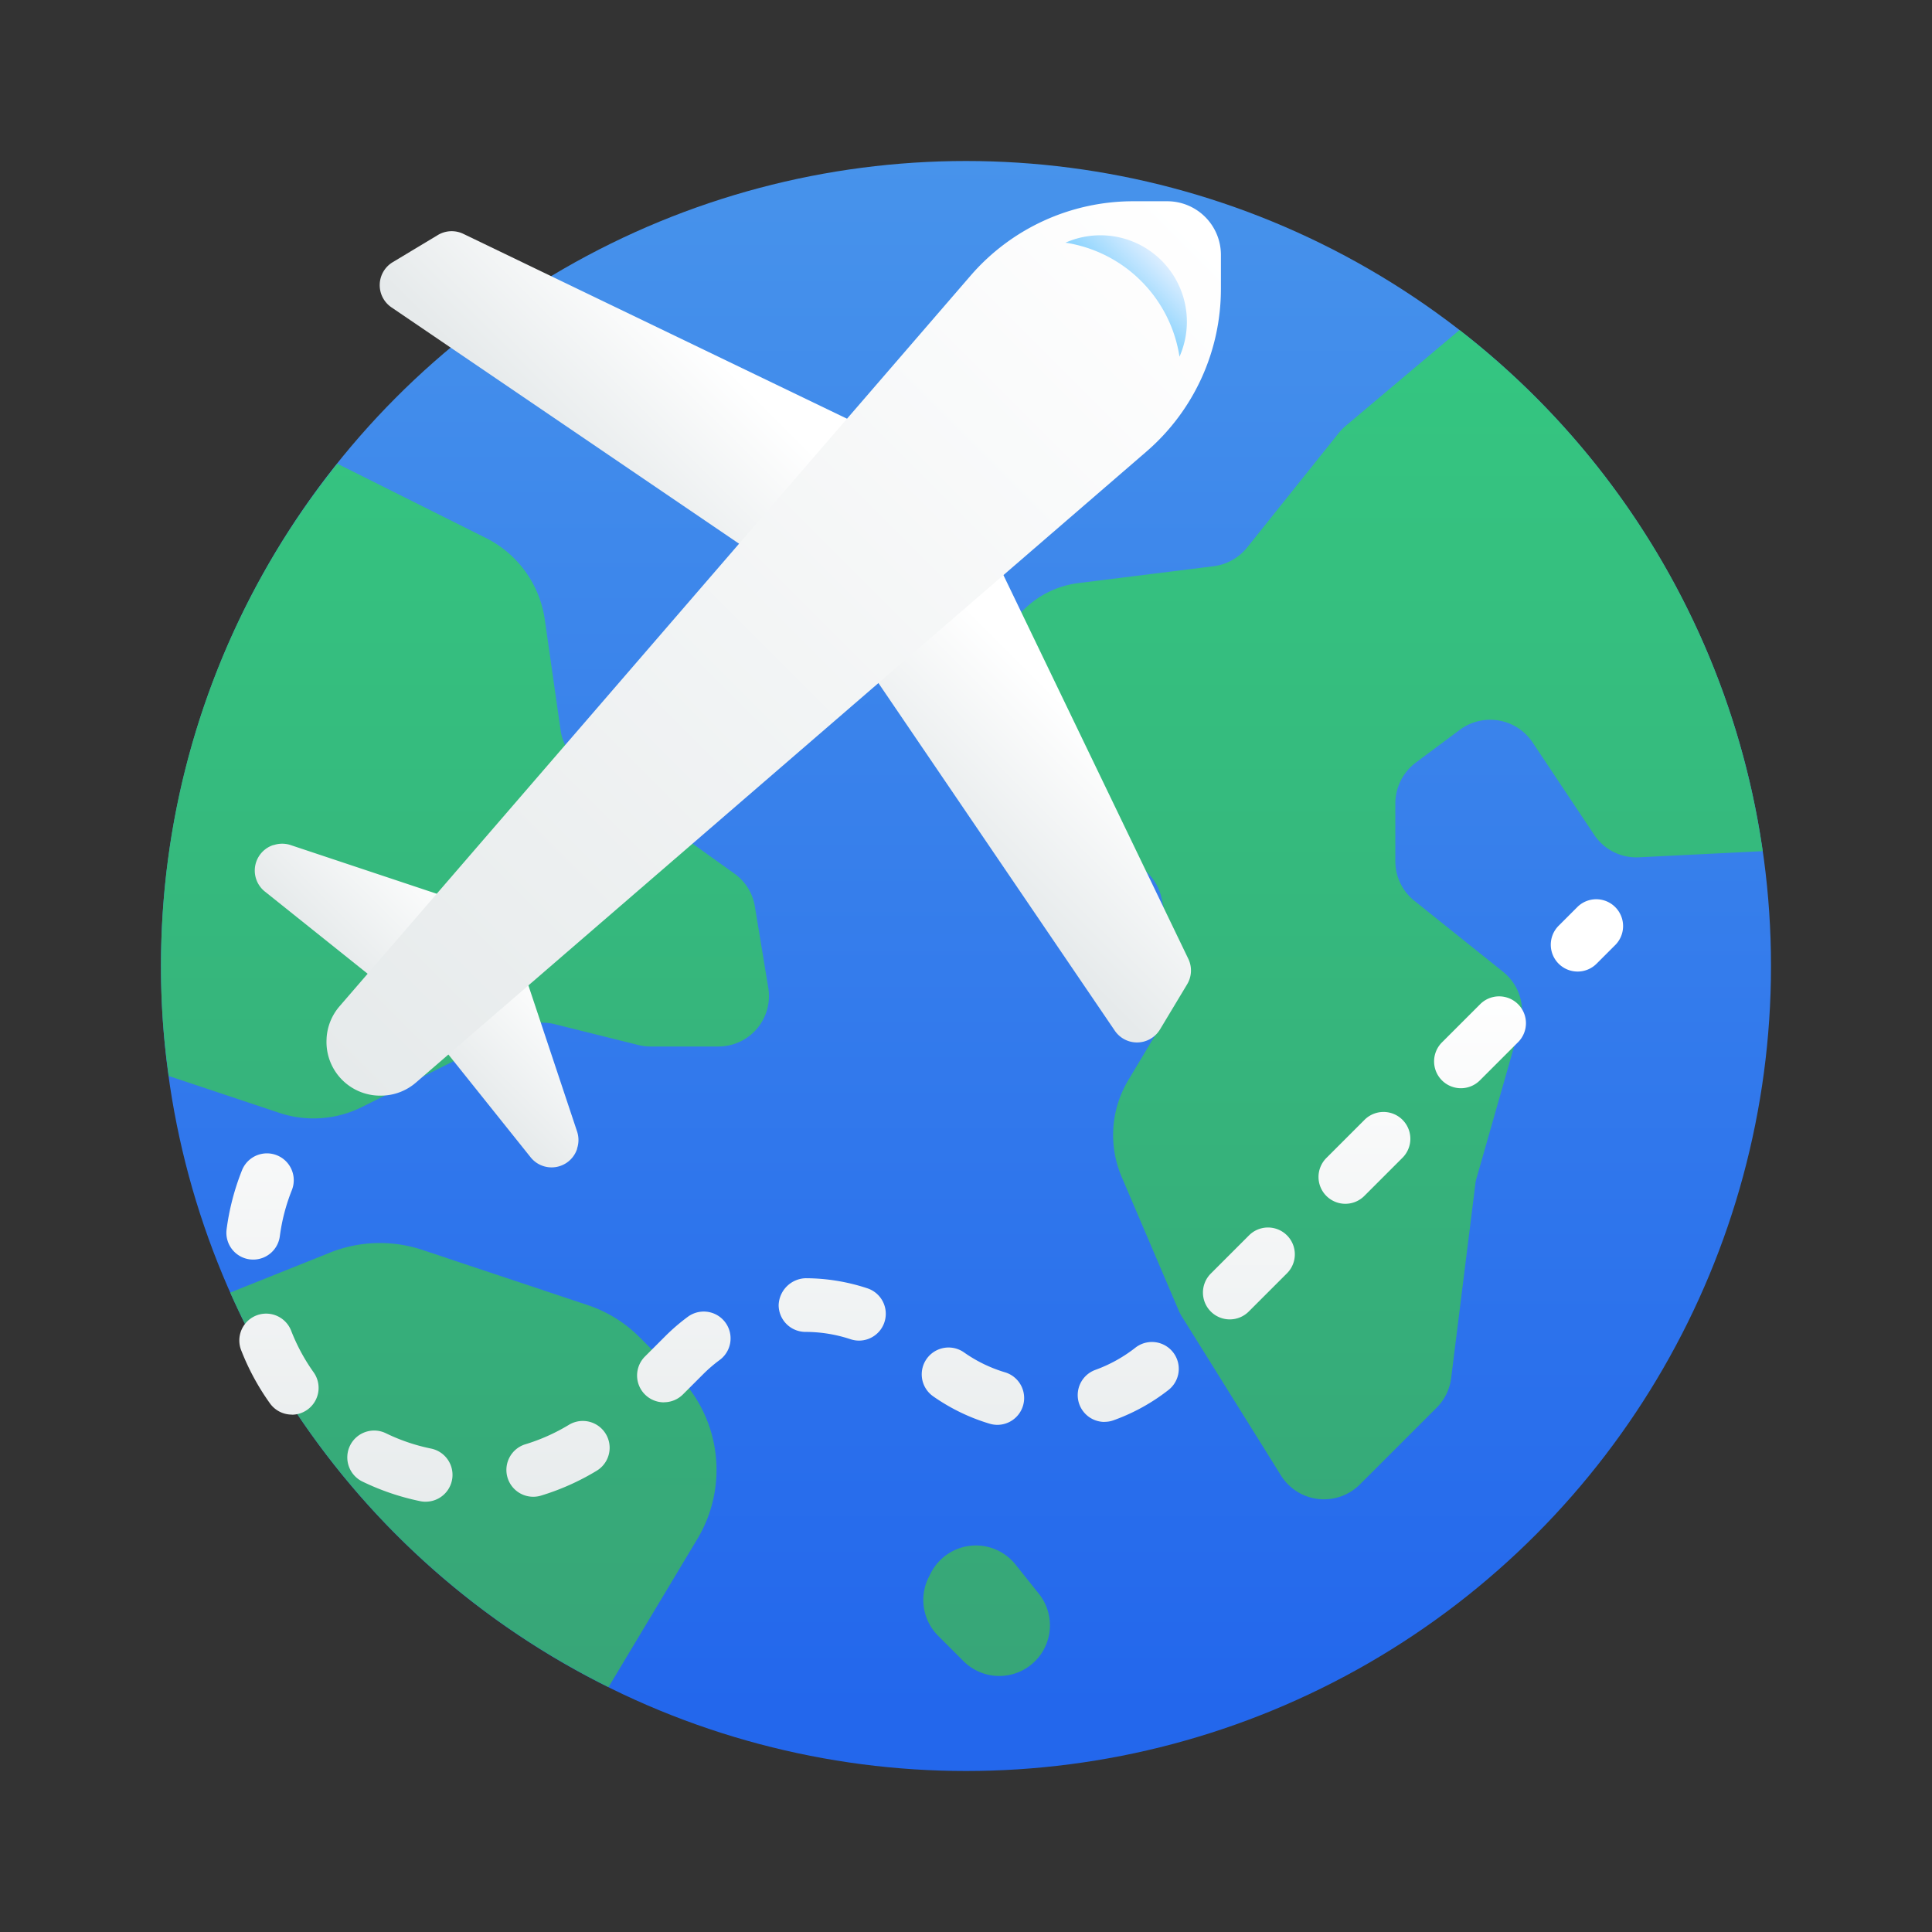 <?xml version="1.0" encoding="UTF-8" standalone="no"?> <svg xmlns="http://www.w3.org/2000/svg" xmlns:xlink="http://www.w3.org/1999/xlink" viewBox="0 0 72 72"><rect x="0" y="0" width="72" height="72" fill="#333333" stroke="none"/><defs><style>.cls-1{fill:url(#linear-gradient);}.cls-2{fill:url(#linear-gradient-2);}.cls-3{fill:url(#linear-gradient-3);}.cls-4{fill:url(#linear-gradient-4);}.cls-5{fill:url(#linear-gradient-5);}.cls-6{fill:url(#linear-gradient-6);}.cls-7{fill:url(#linear-gradient-7);}.cls-8{fill:url(#linear-gradient-8);}.cls-9{fill:url(#linear-gradient-9);}.cls-10{fill:url(#linear-gradient-10);}.cls-11{fill:url(#linear-gradient-11);}</style><linearGradient id="linear-gradient" x1="36" y1="5.857" x2="36" y2="63.74" gradientUnits="userSpaceOnUse"><stop offset="0" stop-color="#4793eb"/><stop offset="1" stop-color="#2367ec"/></linearGradient><linearGradient id="linear-gradient-2" x1="51.099" y1="6.071" x2="51.099" y2="65.224" gradientUnits="userSpaceOnUse"><stop offset="0" stop-color="#34ca82"/><stop offset="1" stop-color="#37a477"/></linearGradient><linearGradient id="linear-gradient-3" x1="17.329" y1="6.071" x2="17.329" y2="65.224" xlink:href="#linear-gradient-2"/><linearGradient id="linear-gradient-4" x1="17.641" y1="6.071" x2="17.641" y2="65.224" xlink:href="#linear-gradient-2"/><linearGradient id="linear-gradient-5" x1="36.768" y1="6.071" x2="36.768" y2="65.224" xlink:href="#linear-gradient-2"/><linearGradient id="linear-gradient-6" x1="32.659" y1="36.286" x2="32.659" y2="58.011" gradientUnits="userSpaceOnUse"><stop offset="0" stop-color="#fff"/><stop offset="1" stop-color="#e6eaeb"/></linearGradient><linearGradient id="linear-gradient-7" x1="59.146" y1="36.286" x2="59.146" y2="58.011" xlink:href="#linear-gradient-6"/><linearGradient id="linear-gradient-8" x1="24.177" y1="23.743" x2="24.177" y2="30.531" gradientTransform="translate(32.941 -14.133) rotate(45)" xlink:href="#linear-gradient-6"/><linearGradient id="linear-gradient-9" x1="24.177" y1="44.54" x2="24.177" y2="49.772" gradientTransform="translate(32.941 -14.133) rotate(45)" xlink:href="#linear-gradient-6"/><linearGradient id="linear-gradient-10" x1="24.177" y1="7.445" x2="24.177" y2="52.876" gradientTransform="translate(32.941 -14.133) rotate(45)" xlink:href="#linear-gradient-6"/><linearGradient id="linear-gradient-11" x1="24.177" y1="9.358" x2="24.177" y2="11.372" gradientTransform="translate(32.941 -14.133) rotate(45)" gradientUnits="userSpaceOnUse"><stop offset="0" stop-color="#e3f0ff"/><stop offset="1" stop-color="#90d5fe"/></linearGradient></defs><title>Travelling</title><g id="Travelling"><circle class="cls-1" cx="36" cy="36" r="30"/><path class="cls-2" d="M65.69,31.72l-4.62.23a1.889,1.889,0,0,1-1.66-.84l-2.3-3.45a1.9,1.9,0,0,0-2.71-.46l-1.65,1.23A1.909,1.909,0,0,0,52,29.94v2.15a1.887,1.887,0,0,0,.71,1.48l3.31,2.65a1.884,1.884,0,0,1,.63,1.99l-1.61,5.65a1.4,1.4,0,0,0-.06.28l-.9,7.22a1.885,1.885,0,0,1-.54,1.1l-2.86,2.86a1.891,1.891,0,0,1-2.94-.33l-3.66-5.87a2.013,2.013,0,0,1-.14-.25l-2.13-4.99a3.982,3.982,0,0,1,.24-3.63l1.57-2.62a1.889,1.889,0,0,0,.24-1.35l-.56-2.76A1.876,1.876,0,0,0,41.45,32a3.5,3.5,0,0,1-2.48-1.03l-1.44-1.44a3.505,3.505,0,0,1-.84-3.59l.61-1.84a3.5,3.5,0,0,1,2.89-2.37l5.05-.63a1.91,1.91,0,0,0,1.24-.7l3.4-4.25a2.226,2.226,0,0,1,.26-.27l4.25-3.58A29.943,29.943,0,0,1,65.69,31.72Z"/><path class="cls-3" d="M26.77,39H24.23a1.816,1.816,0,0,1-.46-.06l-3.09-.77a1.882,1.882,0,0,0-1.3.14l-5.9,2.95a4.039,4.039,0,0,1-3.05.22L6.29,40.1A27.774,27.774,0,0,1,6,36a29.841,29.841,0,0,1,6.57-18.72l5.56,2.78a4.037,4.037,0,0,1,2.17,3.01l.59,4.13a1.878,1.878,0,0,0,.77,1.27l5.7,4.08a1.871,1.871,0,0,1,.77,1.22l.5,3.03A1.882,1.882,0,0,1,26.77,39Z"/><path class="cls-4" d="M25.99,57.35l-3.31,5.52h-.01A29.972,29.972,0,0,1,8.58,48.17l3.72-1.49a5.024,5.024,0,0,1,3.44-.1l6.14,2.05a4.917,4.917,0,0,1,1.95,1.2l1.41,1.41A5.006,5.006,0,0,1,25.99,57.35Z"/><path class="cls-5" d="M34.681,58.638l-.073.145a1.888,1.888,0,0,0,.354,2.179l.944.944a1.887,1.887,0,0,0,2.381.236h0a1.887,1.887,0,0,0,.427-2.749l-.871-1.09A1.888,1.888,0,0,0,34.681,58.638Z"/><path class="cls-6" d="M15.858,55.965a1.014,1.014,0,0,1-.2-.021,9.154,9.154,0,0,1-2.152-.731,1,1,0,0,1,.875-1.8,7.087,7.087,0,0,0,1.682.571,1,1,0,0,1-.2,1.98Zm4.014-.185a1,1,0,0,1-.29-1.957A7.121,7.121,0,0,0,21.2,53.1a1,1,0,0,1,1.039,1.709,9.066,9.066,0,0,1-2.078.928A.976.976,0,0,1,19.872,55.78ZM37.17,53.1a1.023,1.023,0,0,1-.287-.042,7.313,7.313,0,0,1-2.108-1.022A1,1,0,0,1,35.926,50.4a5.274,5.274,0,0,0,1.531.743A1,1,0,0,1,37.17,53.1Zm3.991-.109a1,1,0,0,1-.339-1.94,5.4,5.4,0,0,0,1.49-.826A1,1,0,1,1,43.546,51.8,7.351,7.351,0,0,1,41.5,52.929.98.98,0,0,1,41.161,52.988Zm-30.287-.273a1,1,0,0,1-.814-.419,9.017,9.017,0,0,1-1.08-2,1,1,0,0,1,1.866-.719,7.106,7.106,0,0,0,.841,1.561,1,1,0,0,1-.813,1.581Zm13.868-.457a1,1,0,0,1-.707-1.707l.758-.758a7.44,7.44,0,0,1,.84-.723,1,1,0,0,1,1.187,1.61,5.42,5.42,0,0,0-.613.527l-.758.758A1,1,0,0,1,24.742,52.258Zm7.274-2.3a1.024,1.024,0,0,1-.316-.051,5.359,5.359,0,0,0-1.682-.274,1,1,0,0,1-1-1,1.038,1.038,0,0,1,1-1,7.37,7.37,0,0,1,2.308.376,1,1,0,0,1-.315,1.949ZM45.83,49.17a1,1,0,0,1-.707-1.707l1.437-1.437a1,1,0,0,1,1.414,1.414l-1.437,1.437A1,1,0,0,1,45.83,49.17ZM9.437,46.941a1.2,1.2,0,0,1-.131-.008,1,1,0,0,1-.861-1.122,9.142,9.142,0,0,1,.574-2.2,1,1,0,0,1,1.857.743,7.115,7.115,0,0,0-.448,1.718A1,1,0,0,1,9.437,46.941Zm40.7-2.079a1,1,0,0,1-.707-1.707l1.435-1.435a1,1,0,0,1,1.414,1.414l-1.435,1.435A1,1,0,0,1,50.138,44.862Zm4.307-4.307a1,1,0,0,1-.707-1.707l1.436-1.436a1,1,0,0,1,1.414,1.414l-1.436,1.436A1,1,0,0,1,54.445,40.555Z"/><path class="cls-7" d="M58.793,36.207a1,1,0,0,1-.707-1.707l.707-.707a1,1,0,0,1,1.414,1.414l-.707.707A1,1,0,0,1,58.793,36.207Z"/><path class="cls-8" d="M44.285,35.733,35.5,17.5,17.267,8.715a1,1,0,0,0-.951.045L14.638,9.769a1,1,0,0,0-.047,1.687L30.635,22.365,41.544,38.409a1,1,0,0,0,1.687-.047l1.009-1.678A1,1,0,0,0,44.285,35.733Z"/><path class="cls-9" d="M15.373,37.627l-5.5-4.4a1,1,0,0,1,.309-1.733l.017,0a1,1,0,0,1,.634,0l8.005,2.668,2.668,8.005a1,1,0,0,1,0,.634l0,.017a1,1,0,0,1-1.733.309Z"/><path class="cls-10" d="M14.31,40.828h-.019a2,2,0,0,1-2.12-2.12V38.69a2,2,0,0,1,.483-1.189L36.168,10.276A8.012,8.012,0,0,1,42.233,7.5H43.5a2,2,0,0,1,2,2v1.264a8.012,8.012,0,0,1-2.776,6.065L15.5,40.345A2,2,0,0,1,14.31,40.828Z"/><path class="cls-11" d="M42.527,10.473a5.071,5.071,0,0,1,1.429,2.82,3.221,3.221,0,0,0-4.249-4.249A5.071,5.071,0,0,1,42.527,10.473Z"/></g></svg>